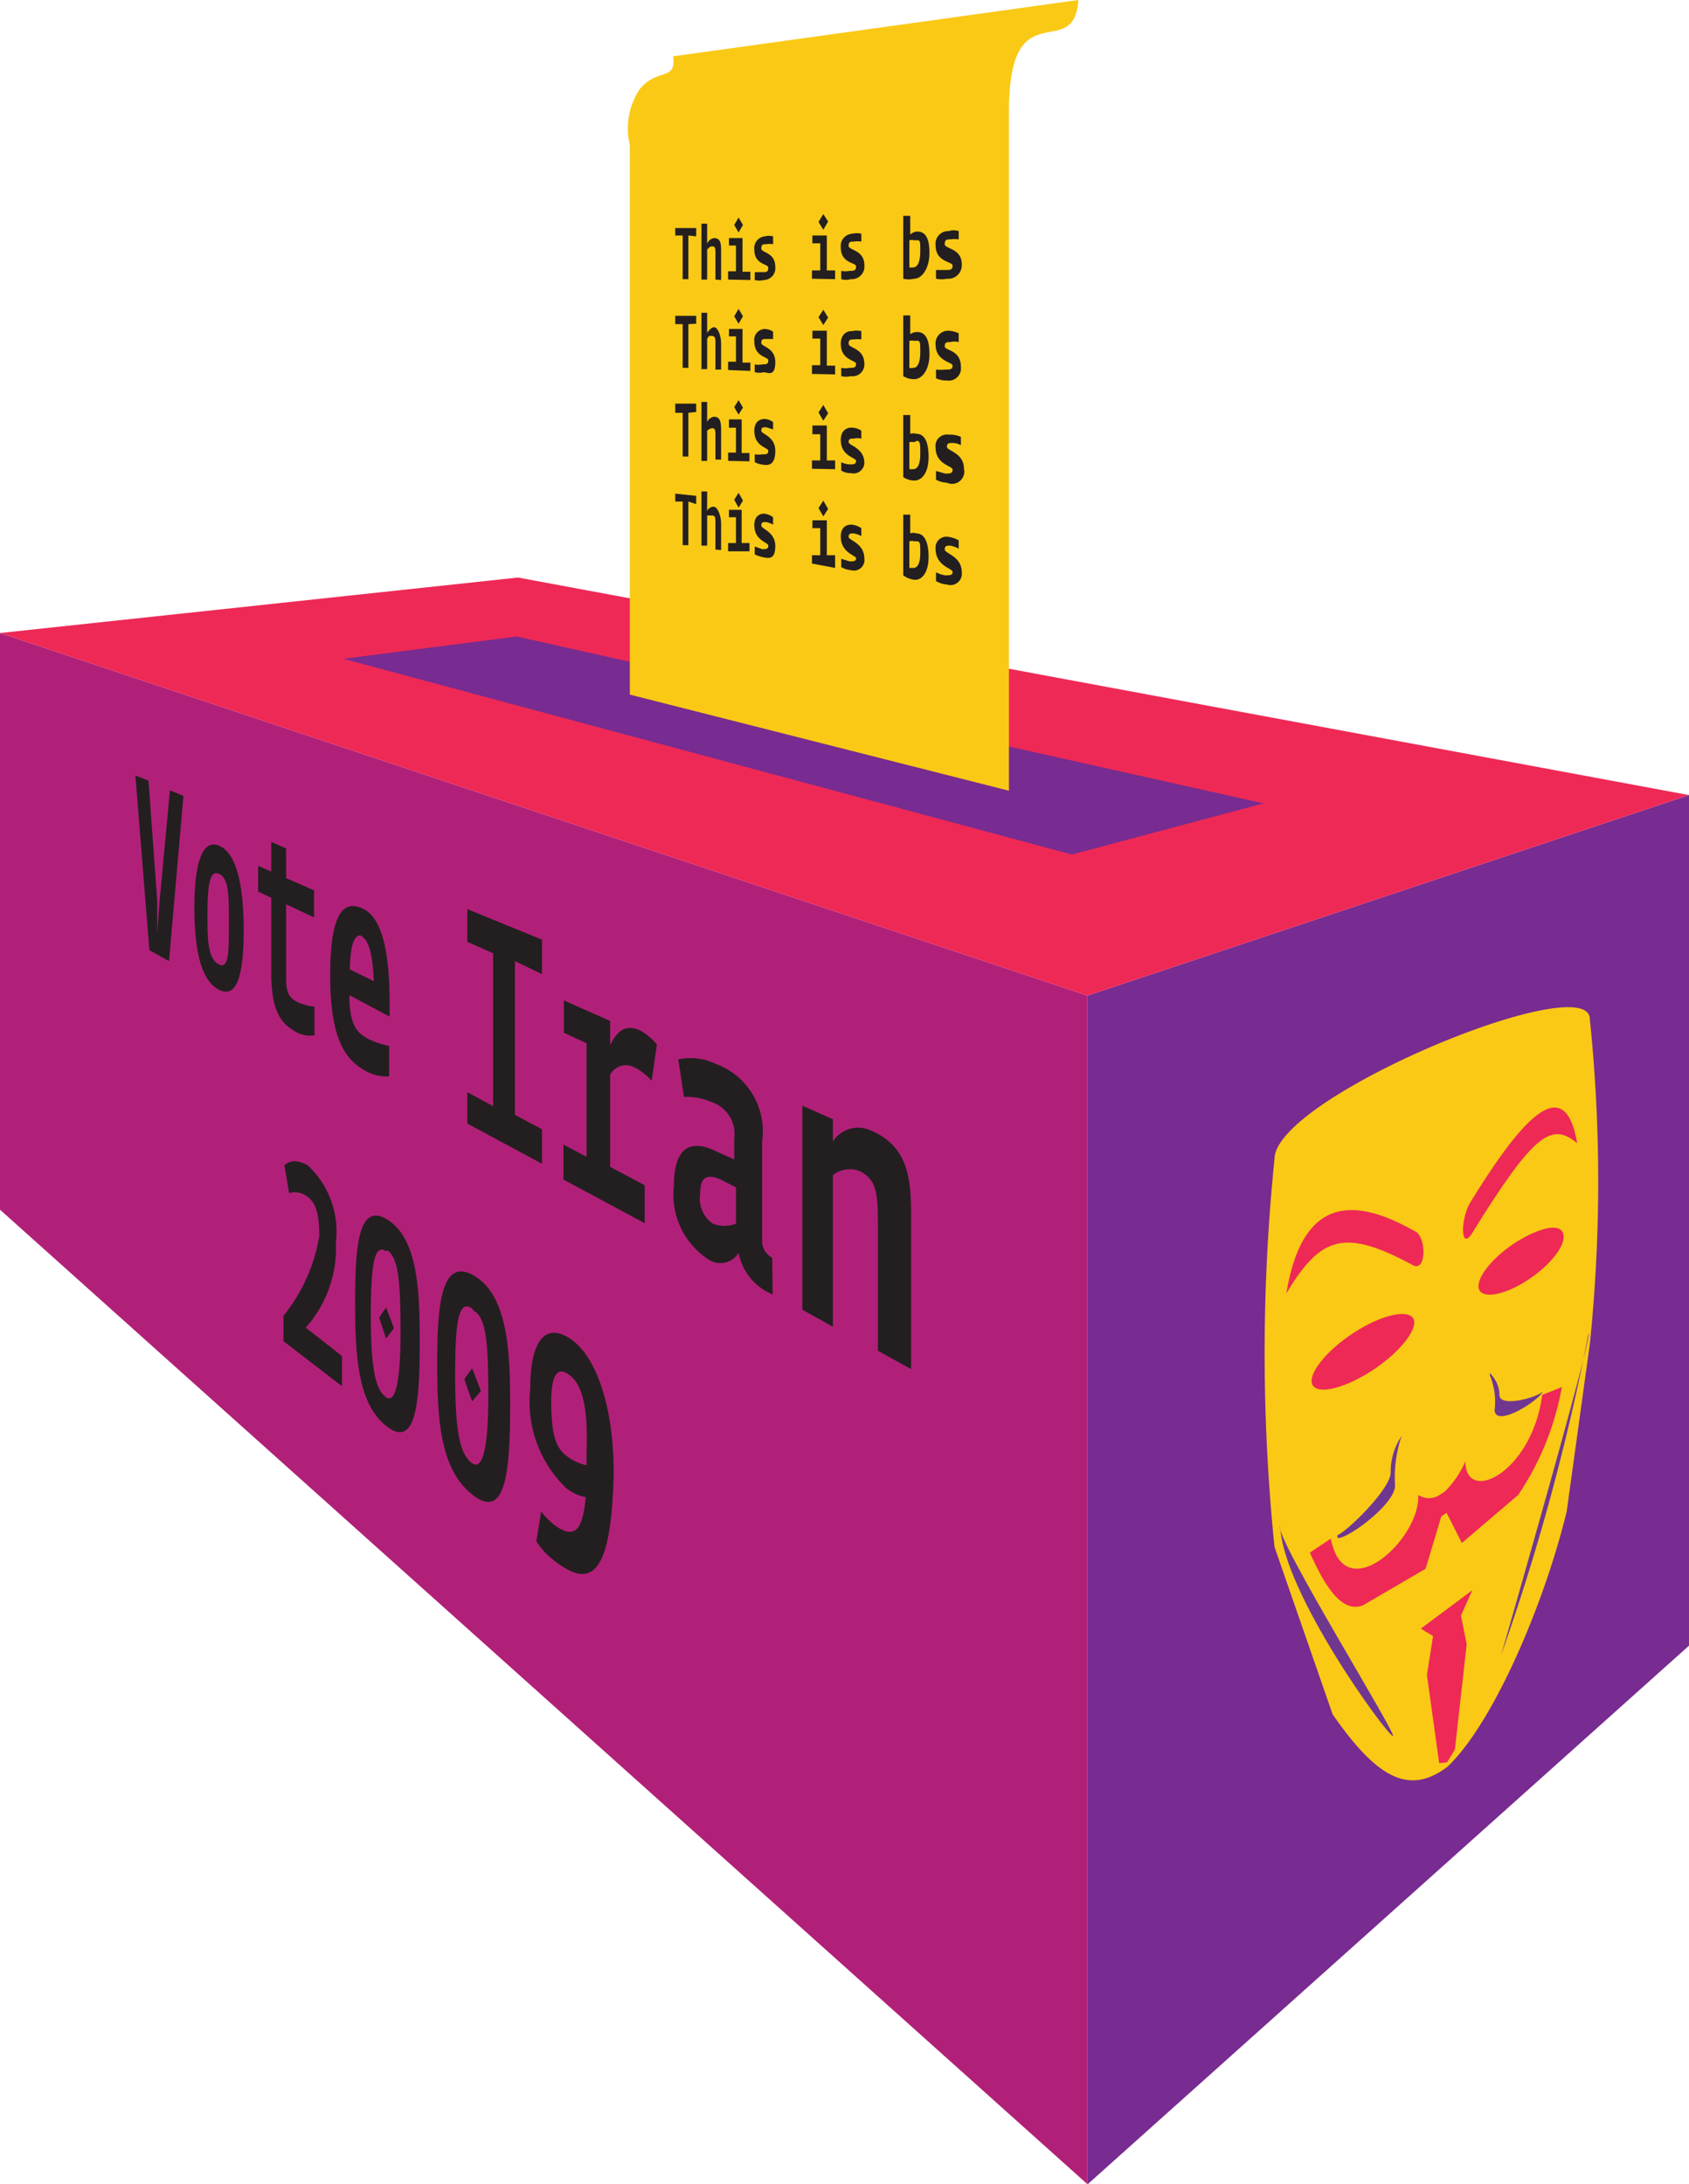 <svg xmlns="http://www.w3.org/2000/svg" viewBox="0 0 38.67 50"><defs><style>.cls-1{fill:#b12078;}.cls-2{fill:#782b90;}.cls-3{fill:#ee2956;}.cls-4{fill:#f9c915;}.cls-5{fill:#231f20;}.cls-6{fill:#6f3790;}</style></defs><title>Asset 11</title><g id="Layer_2" data-name="Layer 2"><g id="Layer_2-2" data-name="Layer 2"><polygon class="cls-1" points="0 14.49 24.9 22.79 24.9 50 0 27.69 0 14.49"/><polygon class="cls-2" points="38.67 37.67 24.9 50 24.9 22.79 38.67 18.2 38.67 37.67"/><polygon class="cls-3" points="0 14.49 24.9 22.79 38.67 18.2 11.86 13.22 0 14.49"/><polygon class="cls-2" points="28.93 18.39 11.83 14.57 7.86 15.08 24.54 19.56 28.93 18.39"/><path class="cls-4" d="M24.69,0c-.1,1.47-1.59-.27-1.59,2.55V18.1l-8.68-2.2V3.32a1.63,1.63,0,0,1,.22-1.27c.41-.51.85-.18.77-.76Z"/><path class="cls-5" d="M15.76,5.39v1h-.13v-1h-.17V5.22l.48,0v.19Z"/><path class="cls-5" d="M16.38,6.4V5.83c0-.14,0-.19-.07-.19s-.09.05-.12.07V6.4h-.13V5.12h.13v.46a.2.2,0,0,1,.16-.13c.17,0,.16.17.16.36v.6Z"/><path class="cls-5" d="M16.67,6.4V6.21h.18V5.62h-.16V5.45H17v.77h.18v.19Zm.24-1.08-.1-.17.1-.17.1.17Z"/><path class="cls-5" d="M17.49,6.41a.44.44,0,0,1-.21,0l0-.18.17,0c.09,0,.14,0,.14-.1s-.32-.06-.32-.42a.27.27,0,0,1,.24-.3.38.38,0,0,1,.19,0l0,.18a.47.47,0,0,0-.16,0c-.07,0-.11,0-.11.1s.32.08.32.42A.27.27,0,0,1,17.49,6.41Z"/><path class="cls-5" d="M18.59,6.38V6.19h.19V5.57H18.6V5.39h.33v.8h.19v.2Zm.26-1.12-.11-.18.11-.18.11.17Z"/><path class="cls-5" d="M19.48,6.39a.38.38,0,0,1-.22,0l0-.19a.44.44,0,0,0,.19,0c.09,0,.15,0,.15-.1s-.35-.06-.35-.44a.28.28,0,0,1,.26-.31.46.46,0,0,1,.21,0l0,.18a.51.51,0,0,0-.17,0c-.08,0-.12,0-.12.1s.36.09.36.44A.29.29,0,0,1,19.48,6.39Z"/><path class="cls-5" d="M20.93,6.38a.52.52,0,0,1-.25,0V4.94h.16v.43A.26.26,0,0,1,21,5.3c.18,0,.28.14.28.49S21.11,6.38,20.93,6.38Zm0-.88a.21.21,0,0,0-.11,0v.62a.2.2,0,0,0,.09,0c.11,0,.16-.16.16-.37S21.07,5.5,21,5.5Z"/><path class="cls-5" d="M21.68,6.38a.6.6,0,0,1-.25,0l0-.2.21,0c.11,0,.17,0,.17-.1s-.39-.07-.39-.47a.29.29,0,0,1,.3-.32.37.37,0,0,1,.23,0l0,.19a.58.58,0,0,0-.19,0c-.08,0-.13,0-.13.11s.39.09.39.46A.31.31,0,0,1,21.68,6.38Z"/><path class="cls-5" d="M15.76,7.42v1h-.13v-1h-.17V7.23h.48v.18Z"/><path class="cls-5" d="M16.38,8.46V7.89c0-.14,0-.19-.07-.2s-.09,0-.12.07v.69h-.13V7.16h.13v.46s.08-.13.16-.13.16.18.16.38v.59Z"/><path class="cls-5" d="M16.67,8.47V8.28h.18V7.7h-.16V7.53H17V8.3h.18v.19Zm.24-1.06-.1-.17.1-.17.1.17Z"/><path class="cls-5" d="M17.49,8.52a.43.43,0,0,1-.21,0l0-.18a.38.38,0,0,0,.17,0c.09,0,.14,0,.14-.09s-.32-.07-.32-.44a.25.25,0,0,1,.24-.28.39.39,0,0,1,.19.06l0,.17-.16,0c-.07,0-.11,0-.11.09s.32.1.32.44S17.58,8.53,17.49,8.52Z"/><path class="cls-5" d="M18.59,8.56v-.2h.19V7.75H18.6V7.57h.33v.8h.19v.2Zm.26-1.12-.11-.18.11-.17.11.18Z"/><path class="cls-5" d="M19.48,8.61a.48.48,0,0,1-.22,0l0-.19a.46.46,0,0,0,.19,0c.09,0,.15,0,.15-.09s-.35-.08-.35-.46c0-.21.13-.3.26-.29a.46.46,0,0,1,.21,0l0,.19a.55.55,0,0,0-.17,0c-.08,0-.12,0-.12.1s.36.1.36.46A.27.27,0,0,1,19.48,8.61Z"/><path class="cls-5" d="M20.93,8.68a.46.46,0,0,1-.25-.07V7.22h.16v.43A.26.26,0,0,1,21,7.6c.18,0,.28.15.28.51S21.11,8.68,20.93,8.68Zm0-.88a.35.35,0,0,0-.11,0v.62a.2.2,0,0,0,.09,0c.11,0,.16-.15.16-.36S21.07,7.8,21,7.8Z"/><path class="cls-5" d="M21.68,8.71a.58.58,0,0,1-.25-.05l0-.2a1,1,0,0,0,.21,0c.11,0,.17,0,.17-.09s-.39-.09-.39-.49a.29.29,0,0,1,.3-.31.6.6,0,0,1,.23.06l0,.2a.41.41,0,0,0-.19,0c-.08,0-.13,0-.13.1S22,8,22,8.4A.28.28,0,0,1,21.68,8.71Z"/><path class="cls-5" d="M15.76,9.45v1h-.13v-1h-.17V9.24l.48,0v.19Z"/><path class="cls-5" d="M16.38,10.52V10c0-.14,0-.19-.07-.2a.23.23,0,0,0-.12.06v.69h-.13V9.2h.13v.46a.2.2,0,0,1,.16-.12c.17,0,.16.19.16.38v.6Z"/><path class="cls-5" d="M16.67,10.55v-.19l.18,0V9.79h-.16V9.6l.29,0v.77h.18v.19Zm.24-1.06-.1-.17.1-.16.1.17Z"/><path class="cls-5" d="M17.49,10.64a.58.58,0,0,1-.21-.06l0-.18a.64.64,0,0,0,.17,0c.09,0,.14,0,.14-.08s-.32-.09-.32-.46c0-.2.12-.27.24-.27a.4.4,0,0,1,.19.07l0,.17-.16-.05c-.07,0-.11,0-.11.08s.32.12.32.46S17.58,10.65,17.49,10.64Z"/><path class="cls-5" d="M18.59,10.73v-.19h.19V9.94l-.18,0V9.74l.33,0v.8h.19v.2Zm.26-1.1-.11-.19.11-.17.11.19Z"/><path class="cls-5" d="M19.48,10.83a.38.38,0,0,1-.22-.06l0-.19a.49.49,0,0,0,.19.05c.09,0,.15,0,.15-.08s-.35-.1-.35-.48c0-.21.13-.29.26-.28a.38.38,0,0,1,.21.07l0,.18a.37.37,0,0,0-.17,0c-.08,0-.12,0-.12.08s.36.13.36.48A.25.25,0,0,1,19.48,10.83Z"/><path class="cls-5" d="M20.93,11a.44.44,0,0,1-.25-.08V9.5h.16v.43a.26.26,0,0,1,.14,0c.18,0,.28.17.28.53S21.11,11,20.93,11Zm0-.88a.35.35,0,0,0-.11,0v.62l.09,0c.11,0,.16-.14.16-.35S21.07,10.1,21,10.09Z"/><path class="cls-5" d="M21.68,11.05a.57.57,0,0,1-.25-.07l0-.2.21.06c.11,0,.17,0,.17-.09s-.39-.11-.39-.51a.26.26,0,0,1,.3-.29A.62.62,0,0,1,22,10l0,.19a.41.41,0,0,0-.19-.05c-.08,0-.13,0-.13.09s.39.13.39.5A.28.28,0,0,1,21.68,11.05Z"/><path class="cls-5" d="M15.76,11.48v1l-.13,0v-1l-.17,0v-.18l.48.05v.19Z"/><path class="cls-5" d="M16.38,12.58V12c0-.14,0-.2-.07-.2s-.09,0-.12,0v.69l-.13,0V11.25h.13v.46c0-.05.08-.12.16-.11s.16.2.16.39v.6Z"/><path class="cls-5" d="M16.67,12.62v-.19l.18,0v-.59l-.16,0v-.17l.29,0v.76l.18,0v.19Zm.24-1-.1-.18.1-.16.1.18Z"/><path class="cls-5" d="M17.49,12.76a.86.86,0,0,1-.21-.07l0-.18.17.06c.09,0,.14,0,.14-.08s-.32-.11-.32-.47c0-.2.12-.27.24-.26a.41.41,0,0,1,.19.08l0,.17a.52.52,0,0,0-.16-.06c-.07,0-.11,0-.11.08s.32.14.32.47S17.58,12.77,17.49,12.76Z"/><path class="cls-5" d="M18.59,12.9v-.19l.19,0v-.62l-.18,0v-.18l.33,0v.8l.19,0V13Zm.26-1.08-.11-.19.11-.17.11.19Z"/><path class="cls-5" d="M19.48,13.05a.48.48,0,0,1-.22-.07l0-.19.19.06c.09,0,.15,0,.15-.07s-.35-.12-.35-.5c0-.21.13-.28.26-.27a.49.49,0,0,1,.21.08l0,.18a.58.58,0,0,0-.17-.06c-.08,0-.12,0-.12.08s.36.14.36.5A.24.24,0,0,1,19.48,13.05Z"/><path class="cls-5" d="M20.93,13.27a.5.5,0,0,1-.25-.1V11.78l.16,0v.43a.2.2,0,0,1,.14,0c.18,0,.28.19.28.54S21.11,13.29,20.93,13.27Zm0-.88a.2.2,0,0,0-.11,0V13l.09,0c.11,0,.16-.13.16-.34S21.07,12.4,21,12.39Z"/><path class="cls-5" d="M21.68,13.38a.57.57,0,0,1-.25-.08l0-.2a.74.74,0,0,0,.21.07c.11,0,.17,0,.17-.08s-.39-.13-.39-.53a.25.25,0,0,1,.3-.27.63.63,0,0,1,.23.08l0,.19a.62.62,0,0,0-.19-.07c-.08,0-.13,0-.13.09s.39.15.39.52A.26.26,0,0,1,21.68,13.38Z"/><path class="cls-5" d="M3.87,22l-.45-.25-.32-4,.3.12.2,2.75,0,.74h0l.05-.69.24-2.58.31.13Z"/><path class="cls-5" d="M5,22.65c-.4-.22-.55-.9-.55-1.89s.18-1.57.57-1.4.56.88.56,1.94S5.41,22.87,5,22.65ZM5,20c-.22-.1-.25.39-.25.93s0,1,.25,1.14.24-.33.24-.9S5.26,20.08,5,20Z"/><path class="cls-5" d="M6.81,23.64c-.28-.16-.6-.35-.6-1.36V20.55l-.3-.14v-.59l.3.13v-.68l.34.15v.68l.64.28V21l-.64-.3v1.71c0,.33.09.44.25.52a1,1,0,0,0,.4.11l0,.66A.68.68,0,0,1,6.81,23.64Z"/><path class="cls-5" d="M8,22.78c0,.71.19.87.43,1a1.81,1.81,0,0,0,.48.16l0,.7a1,1,0,0,1-.58-.15c-.47-.27-.77-.8-.77-2.16s.27-1.74.73-1.54.63,1,.63,2.17v.31Zm.3-1.35c-.17-.08-.28.15-.29.76l.55.27C8.53,21.83,8.44,21.51,8.27,21.43Z"/><path class="cls-5" d="M10.7,25.72V25l.59.32V21.82l-.59-.26v-.75l1.71.7v.79L11.79,22v3.52l.62.33v.79Z"/><path class="cls-5" d="M14.92,24.74a1.31,1.31,0,0,0-.4-.31.41.41,0,0,0-.55.17v2.11l.79.42V28l-1.86-1v-.8l.53.28V23.88l-.52-.24V22.9l1.06.47v.55c.11-.21.28-.51.67-.34a1.27,1.27,0,0,1,.4.33Z"/><path class="cls-5" d="M17.69,29.63a1.29,1.29,0,0,1-.78-.95.49.49,0,0,1-.69.15,1.77,1.77,0,0,1-.79-1.69c0-1.07.56-1,1-.77l.38.17v-.47a.77.77,0,0,0-.54-.85,1.34,1.34,0,0,0-.61-.11l-.13-.86a1.31,1.31,0,0,1,.85.1,1.64,1.64,0,0,1,1.07,1.77v2.26a.43.43,0,0,0,.23.41Zm-.84-2.45L16.5,27c-.41-.18-.47.06-.47.34a.69.69,0,0,0,.29.67.73.73,0,0,0,.53,0Z"/><path class="cls-5" d="M20.1,30.92V28c0-.73-.05-1-.41-1.19a.62.62,0,0,0-.62.09v3.47l-.7-.39V25.31l.7.31v.51a.68.68,0,0,1,.85-.26c1,.41.94,1.33.94,2.34v3.13Z"/><path class="cls-5" d="M6.49,30.7v-.58a3.91,3.91,0,0,0,.82-1.83c0-.56-.1-.78-.29-.91a.46.46,0,0,0-.4-.07l-.11-.64c.11-.08.24-.15.53,0a2.07,2.07,0,0,1,.65,1.77A2.73,2.73,0,0,1,7,30.39l.83.65v.69Z"/><path class="cls-5" d="M8.84,32.64c-.65-.52-.71-1.61-.71-2.83s.06-2.34.76-1.88.72,1.72.72,2.82C9.61,32.17,9.51,33.17,8.84,32.64Zm0-4c-.26-.17-.35.25-.35,1.46s.1,1.68.33,1.87.35-.32.35-1.46S9.13,28.8,8.87,28.62Zm0,2-.16-.48.16-.23.18.47Z"/><path class="cls-5" d="M10.81,34.21c-.74-.59-.8-1.74-.8-3s.07-2.48.86-2,.81,1.86.81,3C11.68,33.75,11.56,34.81,10.81,34.21Zm0-4.26c-.3-.2-.39.24-.39,1.53s.11,1.79.37,2,.39-.32.39-1.54S11.13,30.15,10.84,30Zm0,2.13-.18-.51.18-.25.2.52Z"/><path class="cls-5" d="M12.66,35.7a1.7,1.7,0,0,1-.38-.42l.11-.68a2,2,0,0,0,.28.29c.56.43.68,0,.74-.62a1,1,0,0,1-.45-.21,2.74,2.74,0,0,1-.82-2.27c0-1.1.34-1.52.91-1.15s1,1.49,1,3.07C14,36.25,13.45,36.33,12.66,35.7ZM13,31.45c-.26-.18-.38.09-.38.62,0,.83.13,1.1.37,1.27a1.1,1.1,0,0,0,.44.2v-.32C13.46,32.38,13.38,31.68,13,31.45Z"/><path class="cls-4" d="M36.4,30.76l-.53,3.84c-.56,2.28-1.74,4.92-2.74,5.85-.84.62-1.56.32-2.62-1.21l-1.33-3.83a43.76,43.76,0,0,1,0-8.88c0-1.42,7.22-4.39,7.22-3.2A36.17,36.17,0,0,1,36.4,30.76Z"/><path class="cls-3" d="M35.8,28.32c0,.28-.42.75-.95,1.06s-1,.35-1,.06.46-.79,1-1.09S35.8,28,35.8,28.32Z"/><path class="cls-3" d="M32.38,30.27c0,.3-.5.84-1.14,1.21s-1.21.45-1.21.13.55-.89,1.21-1.25S32.38,30,32.38,30.27Z"/><path class="cls-3" d="M35.76,31.75a6.45,6.45,0,0,1-1,2.47l-1.29,1.1-.35-.69-.12.08-.36,1.2-1.44.84c-.47.17-.85-.4-1.21-1.21l.48-.32c.31,1.62,2.06,0,2-1a.45.45,0,0,0,.49,0l.12-.08a2.15,2.15,0,0,0,.47-.69c0,1,1.52.27,1.76-1.52Z"/><path class="cls-3" d="M29.45,29.61c.79-1.32,1.33-1.49,2.88-.66.31.2.34-.54.11-.74C31.24,27.52,29.85,27.16,29.45,29.61Z"/><path class="cls-3" d="M36.11,26.17c-.59-.5-1-.2-2.37,2-.29.52-.32-.18-.1-.61C34.71,25.82,35.81,24.39,36.11,26.17Z"/><polygon class="cls-3" points="33.45 36.98 33.58 37.64 33.31 40.05 33.13 40.34 32.95 40.36 32.67 38.34 32.81 37.45 32.53 37.28 33.71 36.4 33.45 36.98"/><path class="cls-6" d="M32.09,32.87s0,0,0,0a1.47,1.47,0,0,0-.25.84c0,.37-1,1.35-1.22,1.43,0,0,0,0,0,.06.17.07,1.33-.76,1.32-1.2A2.94,2.94,0,0,1,32.09,32.87Z"/><path class="cls-6" d="M34.11,31.48s0-.05,0-.05.22.2.22.5.86.06,1-.08,0,0,0,0c-.14.25-1.11.84-1.11.42A1.57,1.57,0,0,0,34.11,31.48Z"/><path class="cls-6" d="M29.31,34.94c.07,1.53,2.44,4.77,2.58,4.8S29.17,35.17,29.31,34.94Z"/><path class="cls-6" d="M36.37,30.52a51,51,0,0,1-2,7.36S36.48,30.57,36.37,30.52Z"/></g></g></svg>